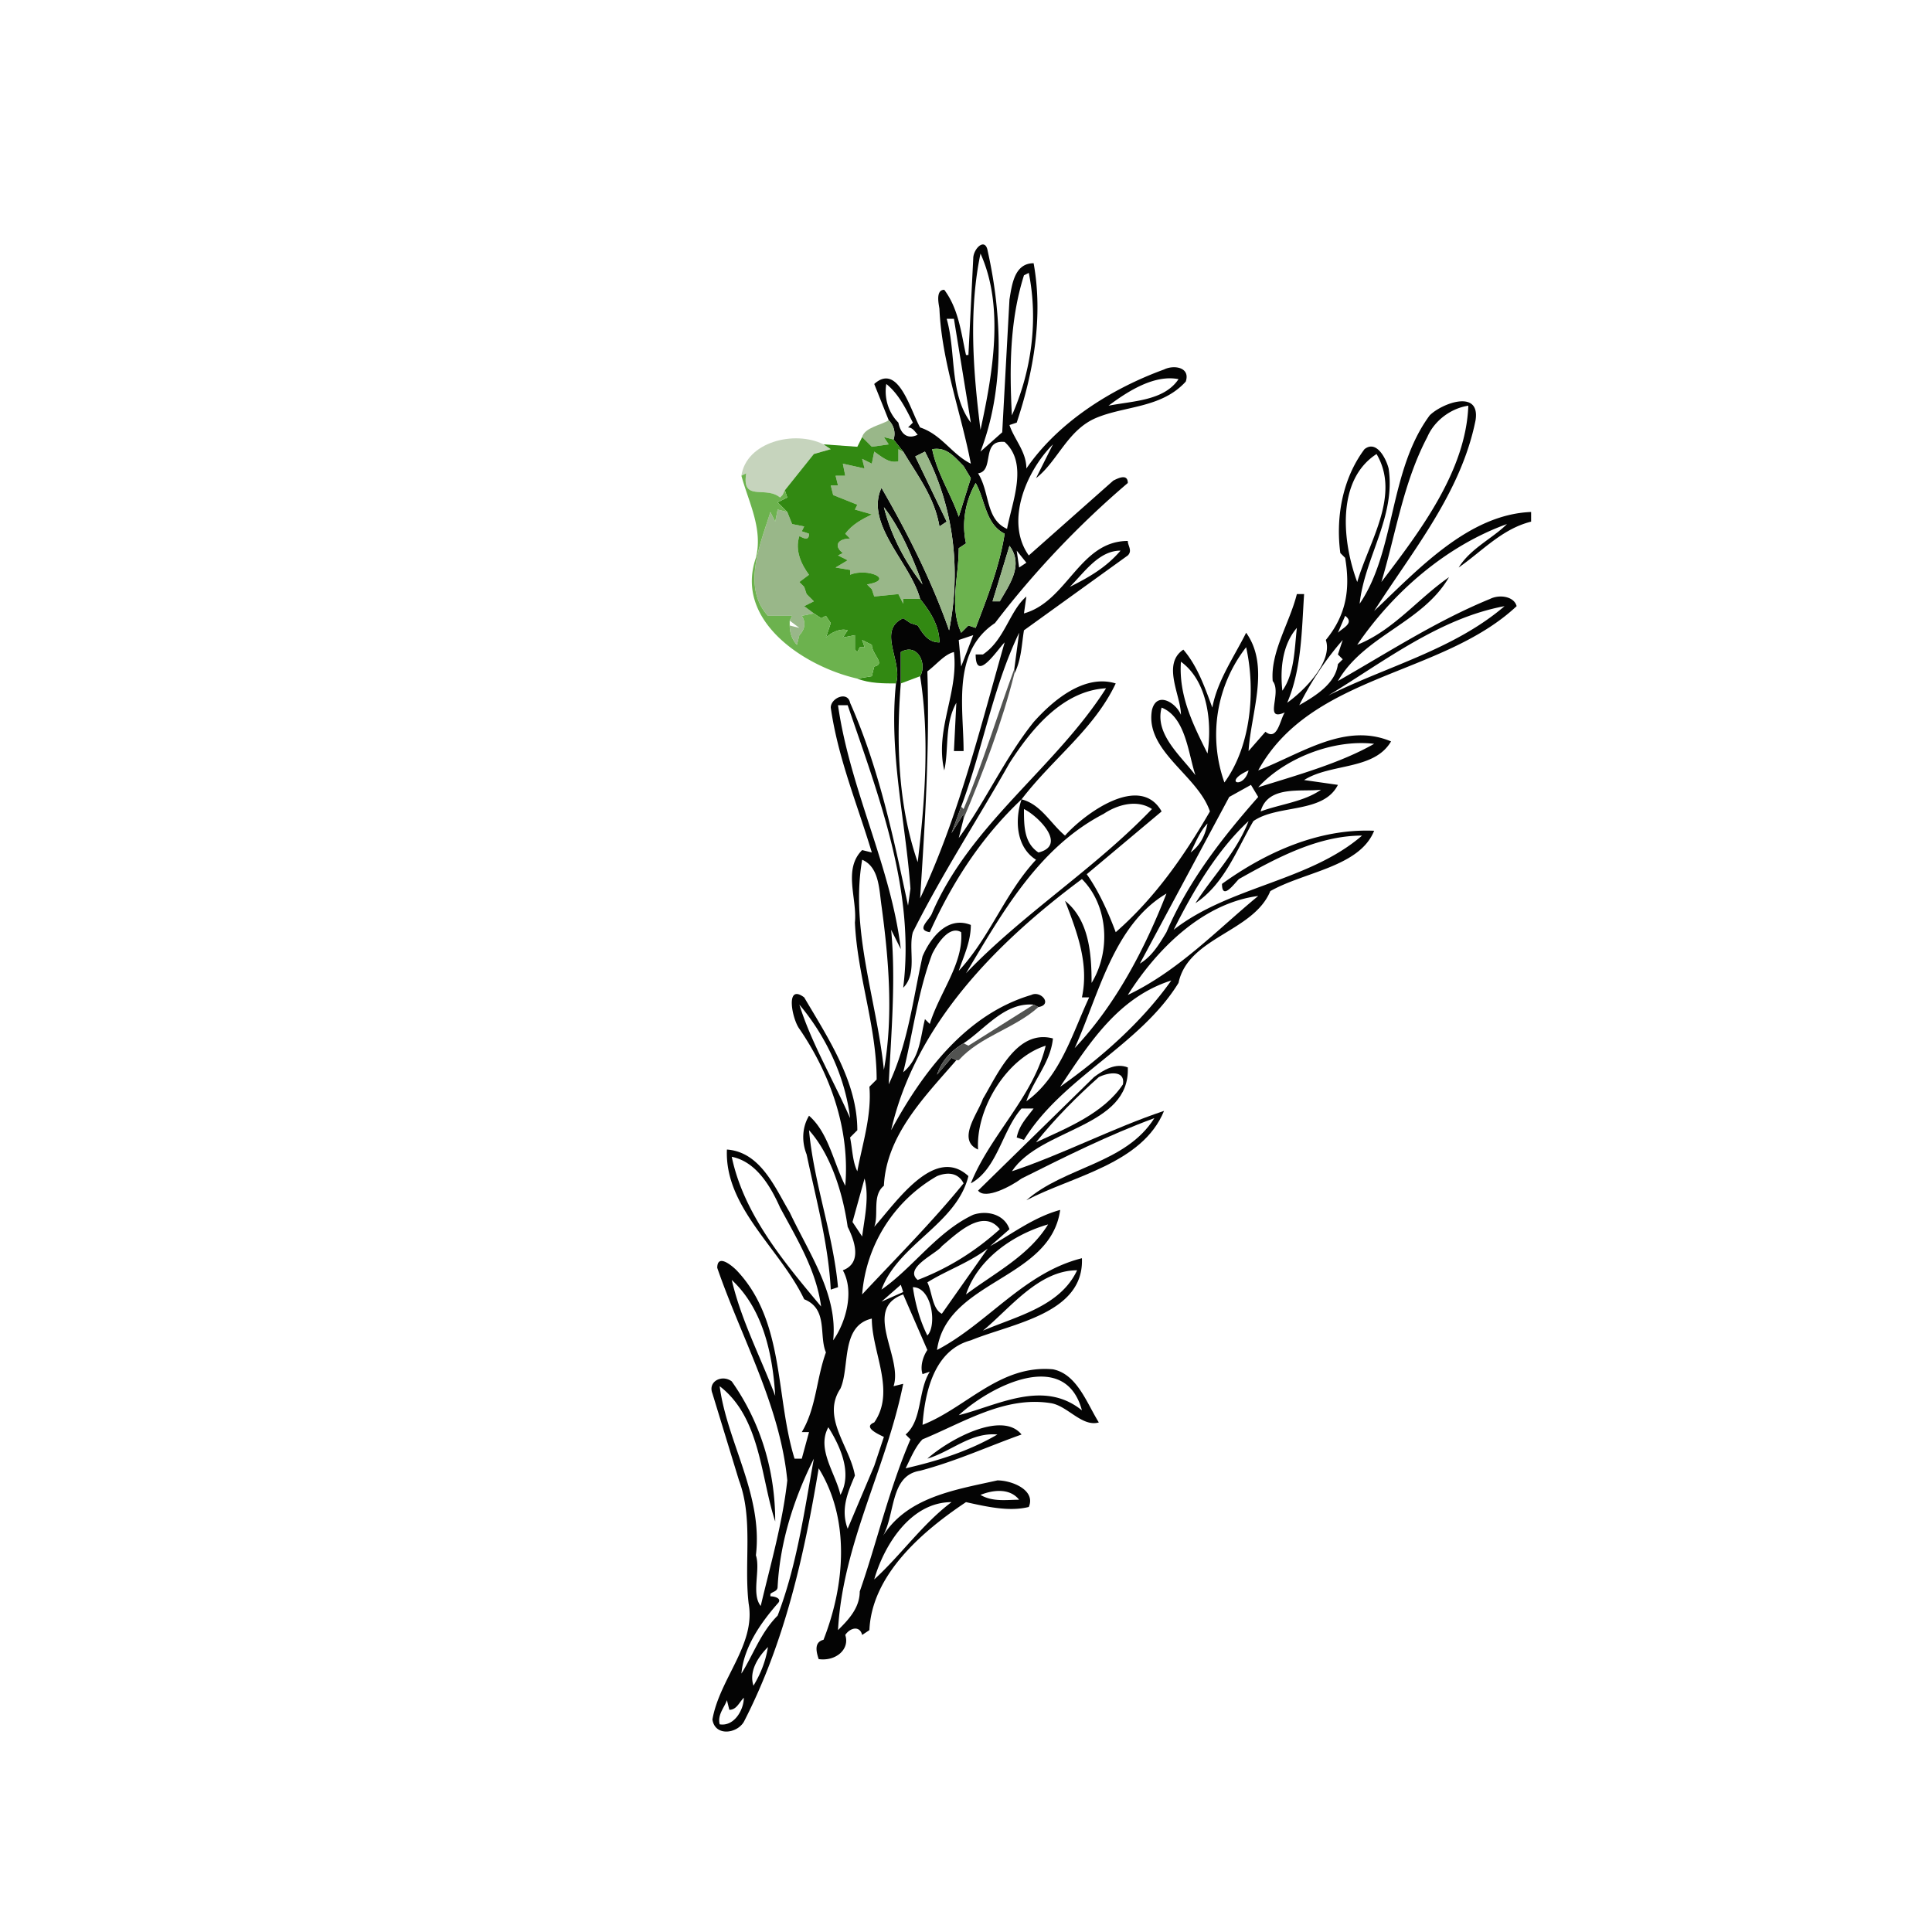 <svg width="1067" height="1067" viewBox="0 0 800 800" xmlns="http://www.w3.org/2000/svg"><g fill="#040404"><path d="M403 107c0-4 5-9 6-3 6 27 7 57-3 83l9-8 3-55c1-6 2-15 10-15 4 22 0 45-7 66l-3 1c2 6 7 11 7 18 13-19 35-33 57-41 4-2 11-1 9 5-10 11-25 10-37 15s-16 18-25 25l7-14c-11 11-20 32-10 46l35-31c2-1 6-3 6 1-20 17-39 37-55 58-18 12-13 35-13 53h-4l1-20c-5 9-3 19-5 28-4-17 6-32 4-49-4 1-7 5-11 8 1 32-1 63-3 94 16-34 25-71 35-106-3 3-12 17-12 5h3c9-6 11-18 18-24l-1 7c18-5 23-30 43-30 0 2 2 4 0 6l-43 31c-1 6-1 12-4 18v-2l2-15c-11 23-15 48-24 72l-4 11 5-8v2l-2 8c11-15 19-33 31-48 8-9 21-20 34-16-9 19-26 31-39 48 8 2 12 10 18 15 8-9 31-26 40-10l-31 26c5 7 9 16 12 24 16-14 28-31 39-50-5-15-27-25-24-42 2-8 10-3 12 2 0-8-8-21 1-27 6 7 9 16 12 24 2-11 9-21 14-31 10 14 2 33 1 49l7-8c5 4 6-5 8-8-9 4-1-8-5-13-1-12 7-24 10-36h3c-1 15-1 31-7 45 7-5 19-17 16-26 9-11 10-22 8-34l-2-2c-2-15 1-31 10-43 5-4 9 4 10 8 3 20-10 37-12 56 15-22 12-55 29-78 5-5 21-11 19 2-6 30-26 54-42 79 18-17 39-40 65-41v4c-12 3-20 12-30 19 5-8 14-12 20-18-25 9-47 28-62 50 15-6 25-19 38-28-11 19-35 24-46 43 21-12 41-25 63-34 4-2 10-1 11 3-31 29-85 28-107 68 18-7 36-20 55-12-7 12-25 9-36 16l14 2c-6 12-25 8-35 15-7 12-12 26-24 34 7-11 17-21 22-34-13 12-23 29-31 45 23-18 56-20 78-39-18 0-35 9-51 18-2 2-7 9-7 2 18-13 40-23 63-22-6 15-29 17-43 25-7 17-34 19-38 38-16 26-48 39-64 65l-3-1c1-5 4-8 7-12h-5c-8 9-10 25-21 31 8-20 26-36 31-57-16 5-29 26-28 43-9-4 0-15 2-21 6-10 14-29 29-25-1 10-8 17-11 26 14-10 19-28 26-43h-3c3-14-2-27-7-40 10 8 11 22 11 34 8-13 7-32-4-43-35 26-69 60-79 104 13-24 31-48 58-56 4-2 9 4 3 5l-2-1c-12-1-20 10-29 16-5 3-9 7-11 13l6-7 2 1c-13 15-29 31-30 52-5 4-2 12-4 17 9-10 25-34 39-21-5 20-29 28-36 47 13-9 23-24 38-31 6-2 13 0 15 6l-8 7c9-5 18-12 29-15-4 29-47 29-51 58 21-11 36-32 60-38 1 23-29 27-46 34-15 4-19 21-20 35 18-7 32-25 54-23 10 2 14 14 19 22-7 2-13-7-20-8-19-3-36 8-53 15-3 3-5 8-7 12 13-3 26-7 38-14-11-1-19 7-29 10 9-8 31-20 39-10-14 5-27 11-42 15-13 2-10 19-16 28 10-17 30-20 48-24 6 0 16 4 13 11-8 2-17 0-26-2-18 12-39 30-40 53l-3 2c-1-4-5-3-7 0 2 6-4 11-11 10-1-3-2-7 2-8 9-23 11-50-2-71-6 36-14 72-31 105-3 5-12 6-13-1 3-17 18-31 15-48-2-17 2-35-4-51l-11-36c-2-5 4-8 8-5 12 17 18 37 18 58-6-18-6-43-23-56 3 23 18 45 15 70 2 6-2 16 2 21 4-17 9-34 11-52-3-31-19-59-29-88 0-6 6-1 8 1 20 21 16 52 24 78h3l3-11h-3c6-10 6-22 10-33-3-7 1-18-9-22-10-21-33-38-32-62 14 1 20 16 26 26 8 17 20 34 18 53 5-7 9-20 4-29 8-3 5-12 2-18-2-14-7-30-16-40 2 22 10 43 12 65l-3 1c-1-19-6-37-10-56-2-5-2-11 1-16 8 7 10 19 15 29 2-23-6-46-19-65-3-4-6-19 2-13 10 17 22 35 22 55l-3 3c1 5 1 10 3 14 2-11 6-23 5-35l3-3c0-22-8-43-9-65 1-10-5-22 3-30l4 1c-6-20-14-39-17-60 0-4 7-7 8-2 12 27 18 56 24 84l1-7c-2-28-9-56-6-85 3-9-8-22 3-27l3 2 3 1c2 3 4 7 9 7 0-7-4-13-8-18-4-15-23-31-16-46 11 19 21 39 28 59 5-25 2-51-10-74l-4 2 13 27-3 2c-2-12-9-21-15-31l-4-5c1-3 0-6-2-8l-6-15c10-9 15 11 19 18 9 3 13 11 21 15-4-21-12-42-13-64 0-1-2-8 2-8 6 8 7 18 9 27h1l2-40m3-2c-5 24-3 49 0 73 5-23 10-51 0-73m18 9c-6 19-6 39-5 58 8-18 11-39 7-59l-2 1m-32 18c4 14 1 31 10 43l-7-43h-3m67 36c10-2 23-2 29-11-10-2-21 5-29 11m-87 7c1 5 4 7 8 5-1-1-2-3-4-3l2-2c-3-6-6-12-11-16-1 6 1 12 5 16m219 6c-10 19-13 40-19 60 16-21 35-46 36-73-7 1-14 6-17 13m-186 15c5 8 3 19 12 23 2-11 9-27-1-36-10-1-4 12-11 13m-19-10c2 10 8 19 11 28l5-16-3-5c-4-4-7-8-13-7m176 55c5-17 18-36 8-53-17 11-14 37-8 53m-162-16l-3 2c0 12-4 24 1 35l3-3 3 1c5-13 10-26 12-39-8-4-8-14-12-21-4 7-6 16-4 25m-34-15c3 12 9 23 16 32-4-11-9-23-16-32m45 39h3c4-7 10-15 4-23l-7 23m10-21l1 7 3-2-4-5m22 15c8-4 15-8 21-15-9 0-15 9-21 15m107 45c24-12 52-19 73-37-27 5-50 23-73 37m7-33l-3 7c2-2 7-4 3-7m-26 31c5-7 5-17 6-26-6 7-7 17-6 26m-134-21l1 11 5-13-6 2m141 27c7-4 15-9 16-17l2-2-2-2 2-6c-7 8-13 17-18 27m-31 32c11-15 13-38 9-56a59 59 0 0 0-9 56m-134-54v13c-2 25-1 51 7 74 3-25 5-52 1-77 3-5-1-14-8-10m116 4c-1 14 5 26 11 38 2-13 0-30-11-38m-71 42c-13 23-28 46-40 70-2 7 2 17-4 23 5-40-10-79-23-117h-4c5 35 22 67 26 101l-4-8c2 21 0 43-1 64 8-17 10-35 14-53 3-7 10-17 20-13 0 7-3 13-5 19 13-14 19-32 32-46-8-5-9-16-6-25-17 16-29 35-38 55-6-1 0-5 1-8 16-37 51-60 72-93-18 1-31 17-40 31m63-23c-3 11 8 20 14 28-3-9-4-24-14-28m40 33c16-5 34-10 48-18-17-2-37 6-48 18m-4-7c-11 5-2 8 0 0m-8 11l-37 69c5-3 8-8 11-13 9-21 23-39 38-56l-3-5-9 5m13 6c8-3 18-4 25-9-8 1-22-2-25 9m-65 1c-27 14-42 41-57 66 24-25 53-43 77-68-6-4-14-2-20 2m-33-2c0 7 0 14 6 18 12-3 0-15-6-18m69 18c4-3 6-7 7-12-3 3-5 8-7 12m-136 3c-5 29 6 58 9 87 4-22 2-46-1-68-1-7-1-16-8-19m88 78c17-18 29-41 38-64-22 13-28 42-38 64m22-22c21-10 37-27 54-41-23 3-42 22-54 41m-81-17c-6 16-8 33-12 49 7-6 7-14 9-22l2 2c4-13 14-25 13-38-5-3-10 5-12 9m53 55c17-12 34-27 46-44-22 7-34 26-46 44m-108-34c5 16 14 31 21 47-2-17-10-34-21-47m-28 63c5 24 22 44 37 62-2-15-10-28-17-41-4-9-10-19-20-21m85 8a62 62 0 0 0-31 49c14-15 29-30 42-46-2-4-6-5-11-3m-30 1l-5 18 4 6c1-8 3-16 1-24m32 28c-2 3-16 9-10 14 13-5 24-12 34-21-7-9-18 2-24 7m10 20c12-9 26-16 34-29-14 4-29 14-34 29m-16-5c2 4 2 11 6 13l19-27c-8 6-17 9-25 14m23 20c14-6 32-10 39-25-16 0-28 16-39 25m-104-21c4 17 12 32 18 48-1-17-5-36-18-48m62 9l9-4-1-3-8 7m13-6c1 7 3 14 6 20 4-4 2-20-6-20m-8 41l4-1c-7 35-25 66-27 102 4-4 9-9 9-16 7-20 12-42 21-63l-2-2c7-6 5-18 10-26l-3 1c-1-3 0-7 2-10l-10-23c-17 6 0 26-4 38m-22 1c-8 12 4 24 6 36-3 7-6 14-3 22l11-26 4-12c-2-1-9-4-4-6 9-13-1-29-1-43-13 3-9 20-13 29m49 11c16-4 35-15 51-2-7-26-38-10-51 2m-54 5c-5 9 3 19 5 28 5-9 0-20-5-28m-21 66c0 2-2 2-3 3v1c2 0 5 1 3 3-7 8-14 18-15 29 5-8 8-17 15-24 8-21 11-43 15-65-8 16-14 34-15 53m84-38c5 3 11 2 16 2-4-5-11-4-16-2m-44 35c11-10 20-23 32-32-17 0-28 18-32 32m-50 44c3-5 5-10 6-16-4 4-8 10-6 16m-4 5c-2 2-3 5-6 5l-1-4c-1 3-4 6-3 10 6 1 10-6 10-11z"/><path d="M453 446c4-3 9-6 14-4 1 25-36 25-48 43 21-7 42-18 63-25-9 22-38 27-57 37 16-14 41-15 53-34-19 7-37 16-55 25-4 3-15 9-18 5l48-47m2 0c-9 8-18 17-26 27 13-6 28-12 36-24 1-6-6-5-10-3z"/></g><g fill="#99b789"><path d="M368 174c2 2 3 5 2 8l-4-1 2 3-7 1-4-4c1-4 8-5 11-7zM372 186l2 1c6 10 13 19 15 31l3-2-13-27 4-2c12 23 15 49 10 74-7-20-17-40-28-59-7 15 12 31 16 46h-7v2l-2-4-10 1-1-3-2-2c12-2 0-7-7-4v-2l-6-1 5-3-4-2 2-1c-4-3-2-6 3-6l-2-2c3-4 7-6 11-8l-7-2 1-2-10-4-1-4h3l-1-4h4l-1-5 9 2-1-4 4 2 1-5c3 2 6 5 10 4v-5z"/><path d="M366 210c7 9 12 21 16 32-7-9-13-20-16-32zM322 211l4 1 2 5 5 1-1 2 3 1c0 3-2 2-4 1-2 6 1 12 4 16l-4 3 2 2 1 3 3 3-4 2 4 3-5 1c2 3 1 6-1 8l-1 4c-2-2-3-5-3-8l4 1-4-3 1-2h-10c-11-12-3-30 1-43l2 4 1-5zM411 249l7-23c6 8 0 16-4 23h-3z"/></g><path fill="#c6d4bd" d="M307 197c2-14 22-19 34-13l3 2-7 2-12 15-1 2-1 1c-6-5-16 2-14-10l-2 1z"/><g fill="#328912"><path d="M357 181l4 4 7-1-2-3 4 1 4 5-2-1v5c-4 1-7-2-10-4l-1 5-4-2 1 4-9-2 1 5h-4l1 4h-3l1 4 10 4-1 2 7 2c-4 2-8 4-11 8l2 2c-5 0-7 3-3 6l-2 1 4 2-5 3 6 1v2c7-3 19 2 7 4l2 2 1 3 10-1 2 4v-2h7c4 5 8 11 8 18-5 0-7-4-9-7l-3-1-3-2c-11 5 0 18-3 27-5 0-11 0-16-2l6-1 1-4c5-1-1-5-1-9l-4-2 1 3h-2l-1 2-1-1v-6l-5 1 2-3c-3-1-7 1-9 3l2-6-2-3-2 1-3-2-4-3 4-2-3-3-1-3-2-2 4-3c-3-4-6-10-4-16 2 1 4 2 4-1l-3-1 1-2-5-1-2-5-1-1-3-3 4-2-1-3 12-15 7-2-3-2 14 1 2-4z"/><path d="M373 270c7-4 11 5 8 10l-8 3v-13z"/></g><g fill="#6cb24e"><path d="M386 186c6-1 9 3 13 7l3 5-5 16c-3-9-9-18-11-28zM307 197l2-1c-2 12 8 5 14 10l1-1 1-2 1 3-4 2 3 3 1 1-4-1-1 5-2-4c-4 13-12 31-1 43h10l-1 2a1255 1255 0 0 0 0 2c0 3 1 6 3 8l1-4c2-2 3-5 1-8l5-1 3 2 2-1 2 3-2 6c2-2 6-4 9-3l-2 3 5-1v6l1 1 1-2h2l-1-3 4 2c0 4 6 8 1 9l-1 4-6 1c-22-5-51-24-42-50 3-12-3-23-6-34zM400 225c-2-9 0-18 4-25 4 7 4 17 12 21-2 13-7 26-12 39l-3-1-3 3c-5-11-1-23-1-35l3-2z"/></g><g fill="#525351"><path d="M399 335c8-19 14-39 21-58v2c-5 20-13 41-21 60v-2l-5 8 4-11 1 1zM428 416l2 1c-10 9-24 12-33 22h-1l-2-1-6 7c2-6 6-10 11-13l2 1 27-17z"/></g></svg>